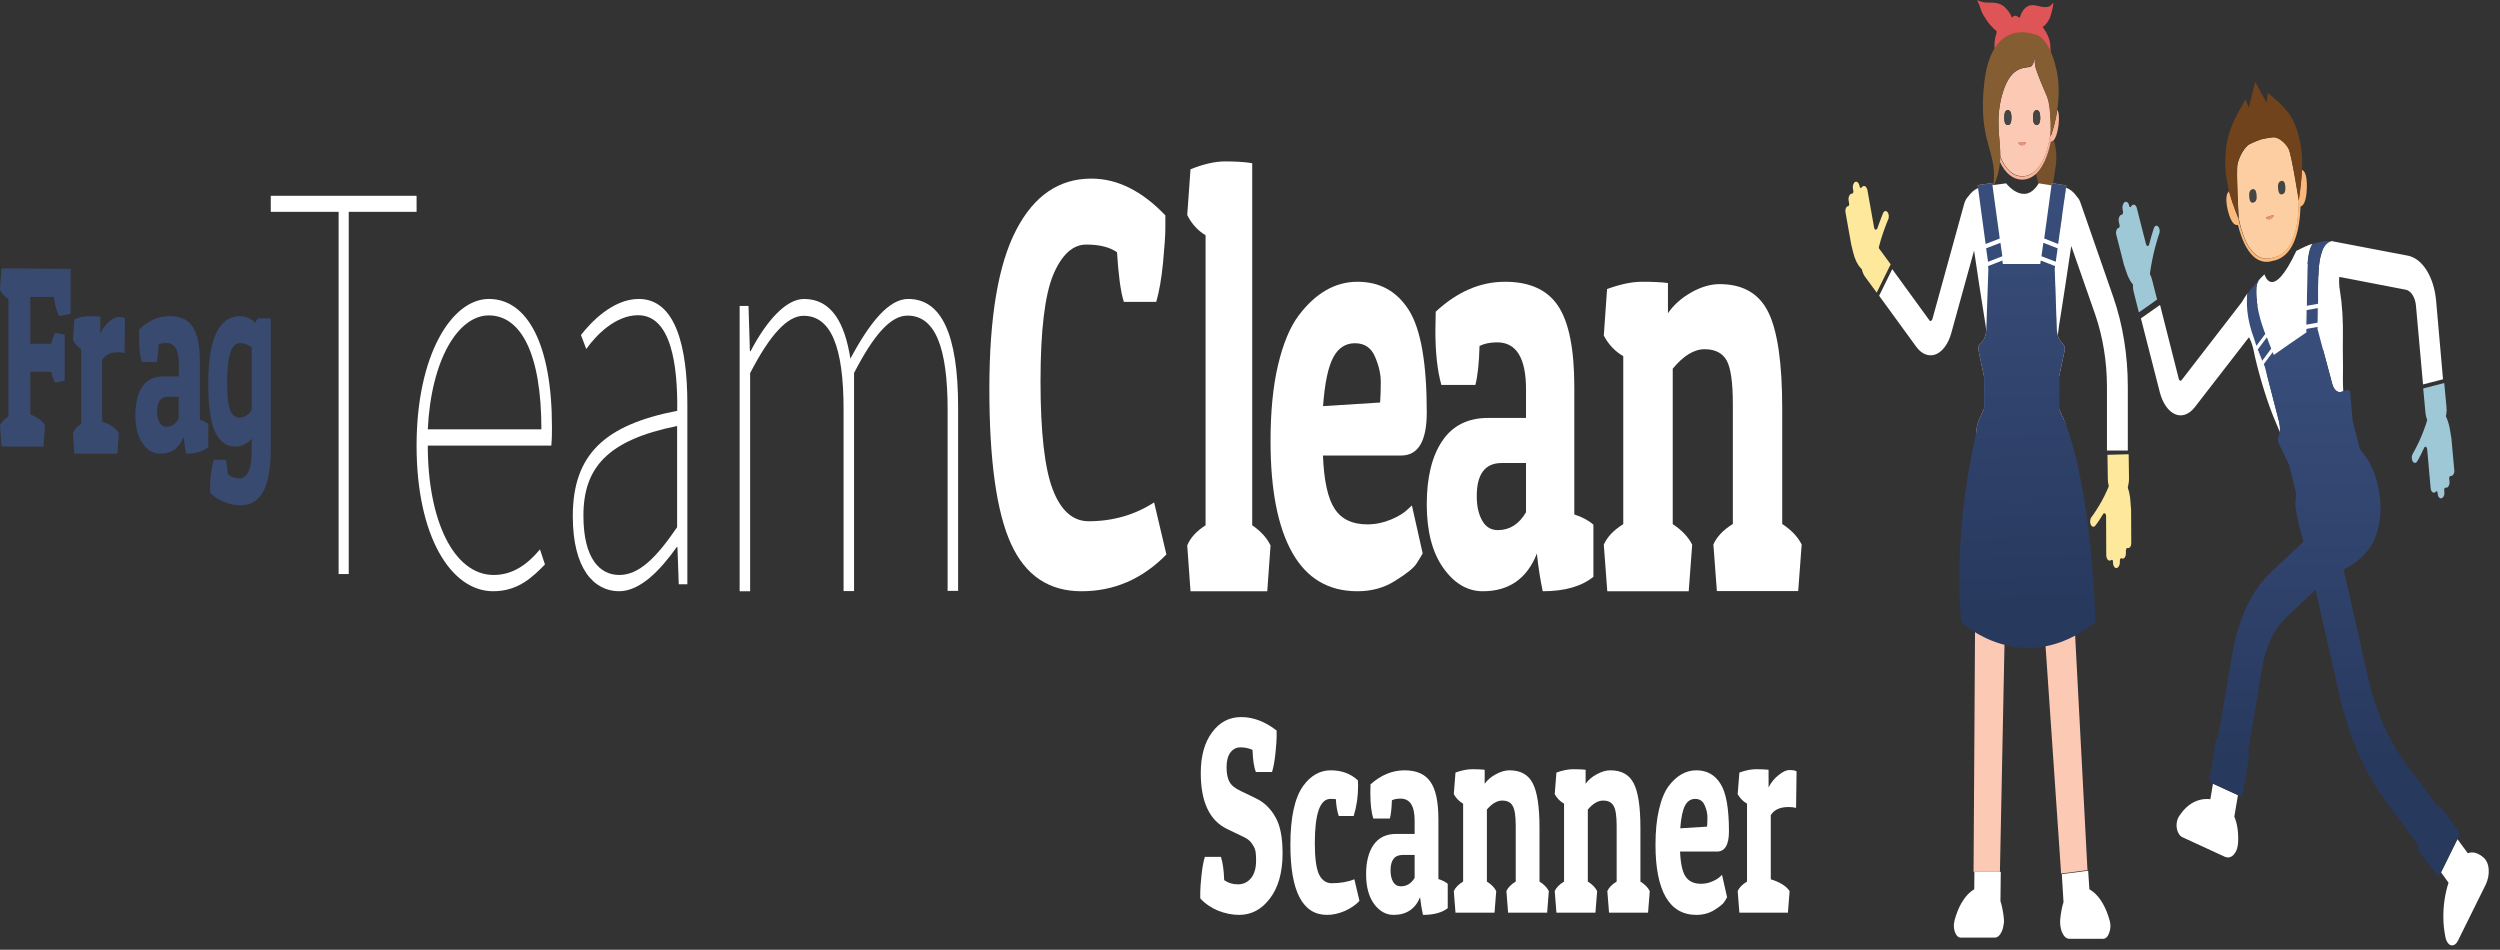 <svg width="179" height="68" viewBox="0 0 179 68" fill="none" xmlns="http://www.w3.org/2000/svg">
<rect x="0" y="0" width="179" height="68" fill="#333333" stroke="none"/>
<path d="M174.92 27.157L174.427 21.545C174.279 19.845 173.452 18.514 172.415 18.309L167.06 17.285C167.035 17.285 167.023 17.265 166.998 17.265C166.973 17.265 166.949 17.265 166.924 17.265C166.912 17.265 166.912 17.265 166.899 17.265C166.875 17.265 166.85 17.265 166.825 17.285C166.566 17.347 166.357 17.633 166.258 18.002C166.11 18.412 166.036 18.903 166.011 19.436C166.011 19.538 165.999 19.661 165.999 19.763L165.221 18.883C165.246 18.514 165.295 18.166 165.394 17.838C165.394 17.818 165.406 17.818 165.406 17.797C165.456 17.674 165.517 17.551 165.579 17.449C165.209 17.572 164.814 17.756 164.419 17.961C162.679 21.668 162.136 19.64 162.136 19.64C162.025 19.743 161.927 19.845 161.828 19.948C161.655 20.132 161.606 20.275 161.569 20.5C161.556 20.541 161.556 20.562 161.556 20.603C161.556 20.623 161.556 20.623 161.556 20.644C161.532 21.053 161.569 21.463 161.63 21.852L161.606 21.955C161.593 21.914 161.581 21.893 161.556 21.852C161.396 21.504 161.137 21.34 160.89 21.381C160.89 21.299 160.902 21.238 160.902 21.156C160.902 21.115 160.915 21.053 160.927 20.992C160.779 21.197 160.643 21.402 160.532 21.607L160.52 21.627L156.201 27.218C156.189 27.238 156.176 27.238 156.176 27.238C156.152 27.259 156.115 27.259 156.09 27.259C156.053 27.238 156.016 27.198 156.004 27.136L154.659 21.832L153.289 22.794L154.646 28.099C154.844 28.857 155.251 29.45 155.732 29.655C156.201 29.86 156.719 29.696 157.139 29.164L161.026 24.146C161.162 24.392 161.273 24.699 161.347 25.027C161.384 25.191 161.421 25.375 161.458 25.559C161.816 27.095 162.383 28.959 162.975 30.311C163.062 30.515 163.161 30.741 163.235 30.945C163.284 30.7 163.235 30.433 163.173 30.147L162.297 26.747L166.344 25.068L166.998 27.505C167.109 27.914 167.381 28.14 167.64 28.058L167.776 28.017C167.763 27.71 167.751 27.402 167.751 27.095C167.763 26.522 167.763 25.989 167.751 25.477C167.751 25.047 167.739 24.658 167.751 24.289C167.776 22.938 167.702 21.791 167.541 20.828C167.479 20.5 167.467 20.152 167.492 19.825L172.267 20.746C172.637 20.828 172.933 21.299 172.983 21.893L173.489 27.525L174.92 27.157Z" fill="white"/>
<path d="M151.635 16.343C151.648 16.323 151.672 16.323 151.685 16.323C151.722 16.323 151.746 16.282 151.759 16.241C151.771 16.2 151.771 16.139 151.759 16.098L151.709 15.893C151.66 15.709 151.722 15.483 151.833 15.401C151.857 15.381 151.882 15.381 151.907 15.381C151.944 15.381 151.968 15.34 151.993 15.299C152.005 15.258 152.018 15.196 152.005 15.135L151.981 15.012C151.931 14.807 151.993 14.582 152.117 14.48C152.24 14.398 152.388 14.48 152.437 14.684L152.45 14.746C152.462 14.787 152.487 14.828 152.511 14.828C152.536 14.828 152.573 14.828 152.585 14.787C152.61 14.746 152.635 14.705 152.672 14.684C152.795 14.602 152.943 14.684 152.993 14.889C153.474 16.753 153.548 17.101 153.659 17.49C153.684 17.572 153.721 17.613 153.77 17.613C153.819 17.613 153.869 17.572 153.881 17.49C154.079 16.733 154.214 16.364 154.214 16.343C154.276 16.159 154.424 16.098 154.523 16.221C154.634 16.323 154.671 16.569 154.597 16.733C154.597 16.733 154.473 17.081 154.288 17.777C154.14 18.371 154.017 18.985 153.93 19.62C153.881 20.03 153.758 20.358 153.56 20.521C153.128 20.91 152.536 20.419 152.228 19.415C151.956 18.514 152.351 20.071 151.512 16.753C151.487 16.61 151.537 16.405 151.635 16.343Z" fill="#9FC8D6"/>
<path d="M154.078 19.989C153.93 19.395 153.511 19.108 153.153 19.354C152.795 19.599 152.622 20.296 152.77 20.89L153.141 22.364C153.684 21.996 153.906 21.832 154.449 21.443L154.078 19.989Z" fill="#9FC8D6"/>
<path d="M173.661 29.533C173.723 30.229 174.118 30.7 174.538 30.577C174.957 30.475 175.241 29.819 175.167 29.123L175.007 27.423C174.39 27.587 174.118 27.648 173.501 27.812L173.661 29.533Z" fill="#9FC8D6"/>
<path d="M178.19 62.26C178.178 62.035 178.129 61.85 178.042 61.687C177.993 61.584 177.919 61.482 177.845 61.42C177.45 61.072 177.055 60.949 176.697 61.093L175.957 60.089L174.785 62.465L175.315 63.202C175.056 64.001 174.933 64.861 174.945 65.701C174.945 66.192 175.007 66.684 175.105 67.155C175.13 67.257 175.167 67.36 175.217 67.442C175.303 67.585 175.402 67.667 175.525 67.687C175.71 67.708 175.883 67.585 176.006 67.319L177.993 63.304C178.141 62.977 178.215 62.608 178.19 62.26Z" fill="white"/>
<path d="M159.977 58.471L160.236 56.935L158.447 56.116L158.262 57.222C157.719 57.16 157.188 57.304 156.732 57.652C156.46 57.856 156.213 58.143 155.991 58.491C155.942 58.573 155.905 58.676 155.88 58.778C155.831 58.962 155.831 59.167 155.868 59.352C155.93 59.638 156.078 59.864 156.263 59.946L159.286 61.338C159.508 61.441 159.73 61.4 159.915 61.215C160.026 61.092 160.113 60.949 160.174 60.765C160.211 60.642 160.236 60.498 160.248 60.355C160.286 59.597 160.187 58.962 159.977 58.471Z" fill="white"/>
<path d="M165.974 23L165.999 22.16C165.999 22.139 165.999 22.098 165.986 22.098C165.974 22.078 165.974 22.078 165.962 22.078C165.962 22.426 165.949 22.774 165.949 23.123C165.949 23.082 165.962 23.041 165.974 23Z" fill="#E7DEE4"/>
<path d="M165.147 22.2C165.147 22.2 165.135 22.2 165.147 22.2C165.11 22.221 165.098 22.262 165.098 22.303L165.086 23.143C165.086 23.164 165.086 23.184 165.098 23.205C165.11 23.225 165.123 23.225 165.135 23.225C165.135 22.897 165.147 22.549 165.147 22.2Z" fill="#E7DEE4"/>
<path d="M162.618 24.862L162.358 24.207C162.346 24.166 162.321 24.146 162.297 24.166C162.321 24.248 162.358 24.33 162.383 24.392C162.395 24.433 162.507 24.678 162.605 24.965C162.605 24.944 162.618 24.944 162.618 24.924C162.63 24.903 162.618 24.883 162.618 24.862Z" fill="#E7DEE4"/>
<path d="M174.562 57.775L172.119 54.457C170.959 52.88 170.071 50.832 169.552 48.497L167.8 40.776C168.047 40.654 168.294 40.51 168.565 40.326C169.577 39.63 170.182 38.626 170.379 37.315C170.502 36.496 170.441 35.677 170.305 34.98C170.108 33.956 169.713 33.076 169.194 32.441L168.96 32.154L168.787 31.458L168.442 30.086L168.281 28.181C168.281 28.161 168.281 28.14 168.281 28.12C168.257 27.976 168.17 27.874 168.084 27.915L167.948 27.956L167.763 28.017L167.627 28.058C167.368 28.14 167.097 27.915 166.986 27.505L165.949 23.614H165.937C165.937 23.552 165.937 23.471 165.937 23.409C165.937 23.409 165.937 23.409 165.924 23.409L165.135 23.552C165.135 23.634 165.135 23.716 165.135 23.819H165.11C163.531 24.904 164.382 24.31 162.803 25.416C162.778 25.355 162.753 25.293 162.729 25.211L162.716 25.232L162.087 26.072C162.112 26.133 162.136 26.215 162.161 26.256L163.16 30.127C163.222 30.413 163.271 30.68 163.222 30.925C163.222 30.946 163.21 30.987 163.21 31.007L163.136 31.274L163.111 31.376C163.074 31.478 163.099 31.622 163.148 31.724L163.642 32.748L163.888 33.26L164.407 35.329L164.357 35.923C164.345 36.025 164.345 36.148 164.357 36.25C164.357 36.271 164.37 36.312 164.37 36.332C164.419 36.701 164.481 37.069 164.567 37.418L164.579 37.479C164.691 37.93 164.802 38.38 164.925 38.79L162.605 40.961C161.235 42.251 160.248 44.34 159.816 46.859L158.805 52.88H158.792C158.73 52.86 158.681 52.901 158.656 53.003L158.545 53.679L158.299 55.112L158.188 55.788C158.175 55.891 158.2 55.973 158.262 56.014C158.99 56.341 159.705 56.69 160.433 57.017C160.495 57.038 160.544 56.997 160.569 56.894L160.68 56.218C160.396 56.075 160.1 55.952 159.816 55.809C160.162 55.973 160.433 56.096 160.68 56.218L160.927 54.785L161.038 54.109C161.05 54.007 161.026 53.925 160.964 53.884C160.458 53.658 159.952 53.413 159.434 53.187C159.927 53.413 160.384 53.638 160.952 53.884L161.963 47.863C162.223 46.286 162.84 44.995 163.703 44.197L165.789 42.23L167.504 49.767C168.17 52.696 169.293 55.297 170.749 57.263L173.192 60.581C173.674 59.577 174.056 58.819 174.562 57.775ZM163.469 28.058C163.95 27.73 164.197 27.546 164.444 27.382C164.197 27.546 163.95 27.73 163.469 28.058ZM165.221 32.318L165.986 31.786V31.806L165.221 32.318Z" fill="url(#paint0_linear)"/>
<path d="M176.068 59.536L175.747 59.106L175.056 58.164L174.735 57.734C174.686 57.672 174.624 57.672 174.587 57.755C174.106 58.717 173.637 59.68 173.155 60.642C173.118 60.724 173.118 60.827 173.168 60.888L173.489 61.318L174.18 62.26L174.501 62.69C174.55 62.752 174.612 62.752 174.649 62.67C175.327 61.297 175.747 60.437 176.08 59.782C176.117 59.721 176.117 59.618 176.068 59.536Z" fill="url(#paint1_linear)"/>
<path d="M166.011 19.436C166.06 18.433 166.258 17.49 166.924 17.265C166.529 17.224 166.072 17.306 165.591 17.47C165.517 17.572 165.455 17.695 165.418 17.818C165.283 18.228 165.233 18.74 165.221 19.211C165.209 19.641 165.209 20.05 165.196 20.48C165.184 20.951 165.172 21.423 165.172 21.894L165.974 21.75C165.961 20.951 165.974 20.194 166.011 19.436Z" fill="url(#paint2_linear)"/>
<path d="M165.937 23.103C165.949 22.754 165.949 22.406 165.949 22.057L165.159 22.201C165.159 22.549 165.147 22.898 165.135 23.246L165.937 23.103C165.924 23.103 165.924 23.103 165.937 23.103Z" fill="url(#paint3_linear)"/>
<path d="M161.556 24.76L162.186 23.921C162.186 23.921 162.186 23.921 162.198 23.921C162.161 23.839 162.136 23.736 162.099 23.654C161.902 23.102 161.729 22.528 161.63 21.893C161.569 21.484 161.532 21.074 161.556 20.664C161.556 20.623 161.556 20.562 161.569 20.521C161.606 20.296 161.655 20.152 161.828 19.968C161.495 20.316 161.186 20.664 160.927 21.033C160.915 21.094 160.915 21.135 160.902 21.197C160.816 22.037 160.976 22.938 161.211 23.716C161.322 24.044 161.445 24.392 161.556 24.76Z" fill="url(#paint4_linear)"/>
<path d="M161.655 25.027C161.741 25.232 161.865 25.539 161.976 25.826L162.605 24.986C162.605 24.986 162.605 24.986 162.618 24.966C162.507 24.7 162.408 24.433 162.396 24.392C162.371 24.31 162.334 24.228 162.309 24.167C162.309 24.167 162.309 24.167 162.297 24.167L161.655 25.027Z" fill="url(#paint5_linear)"/>
<path d="M161.655 25.149L161.914 25.804C161.926 25.845 161.963 25.866 161.976 25.845C161.865 25.558 161.741 25.252 161.655 25.047C161.643 25.047 161.643 25.108 161.655 25.149Z" fill="#E7DEE4"/>
<path d="M175.525 34.079C175.512 34.079 175.488 34.079 175.475 34.079C175.438 34.079 175.414 34.099 175.389 34.14C175.364 34.181 175.352 34.222 175.364 34.284L175.389 34.489C175.401 34.693 175.315 34.878 175.192 34.919C175.167 34.919 175.142 34.919 175.117 34.919C175.08 34.898 175.056 34.919 175.031 34.96C175.006 35.001 174.994 35.062 175.006 35.103L175.019 35.226C175.043 35.451 174.945 35.636 174.809 35.676C174.673 35.717 174.55 35.554 174.537 35.349V35.287C174.537 35.246 174.513 35.205 174.488 35.185C174.463 35.164 174.426 35.164 174.402 35.205C174.377 35.246 174.34 35.267 174.303 35.267C174.167 35.308 174.044 35.144 174.032 34.939C173.859 32.932 173.822 32.563 173.785 32.154C173.772 32.072 173.735 32.011 173.698 31.99C173.649 31.97 173.6 31.99 173.563 32.072C173.266 32.727 173.069 33.035 173.069 33.035C172.983 33.178 172.835 33.178 172.748 33.035C172.662 32.891 172.662 32.645 172.748 32.502C172.748 32.502 172.921 32.215 173.205 31.621C173.439 31.109 173.649 30.556 173.822 29.983C173.933 29.614 174.106 29.348 174.315 29.266C174.784 29.061 175.29 29.799 175.438 30.884C175.574 31.867 175.414 30.208 175.734 33.751C175.722 33.895 175.636 34.059 175.525 34.079Z" fill="#9FC8D6"/>
<path d="M162.334 15.666L162.371 15.687C162.469 15.728 162.63 15.687 162.716 15.585L162.753 15.544C162.839 15.441 162.815 15.38 162.704 15.421L162.371 15.523C162.235 15.544 162.235 15.626 162.334 15.666Z" fill="#F6916F"/>
<path d="M161.26 13.578C161.087 13.619 161.013 13.803 161.05 14.131C161.075 14.439 161.186 14.582 161.359 14.521C161.531 14.48 161.605 14.295 161.568 13.967C161.531 13.66 161.433 13.517 161.26 13.578Z" fill="#454545"/>
<path d="M163.321 12.964C163.148 13.005 163.074 13.189 163.111 13.517C163.136 13.825 163.247 13.968 163.419 13.907C163.592 13.866 163.666 13.681 163.629 13.353C163.592 13.046 163.481 12.902 163.321 12.964Z" fill="#454545"/>
<path d="M161.544 12.473L160.841 12.678C160.791 12.698 160.767 12.76 160.767 12.842C160.779 12.924 160.816 12.965 160.865 12.965L161.569 12.76C161.618 12.739 161.643 12.678 161.643 12.596C161.643 12.493 161.593 12.452 161.544 12.473Z" fill="#4C3513"/>
<path d="M163.518 11.878L162.815 12.083C162.765 12.104 162.741 12.165 162.741 12.247C162.753 12.329 162.79 12.37 162.839 12.37L163.543 12.165C163.592 12.145 163.617 12.083 163.617 12.001C163.604 11.919 163.567 11.878 163.518 11.878Z" fill="#4C3513"/>
<path d="M161.408 18.145C161.803 18.514 162.272 18.616 162.803 18.432C162.84 18.432 162.864 18.411 162.901 18.411C163.42 18.268 163.827 17.879 164.111 17.264C164.394 16.65 164.555 15.831 164.592 14.786C164.592 14.643 164.592 14.52 164.604 14.377C164.58 14.233 164.086 11.1 163.876 10.67C163.666 10.24 163.136 9.789 162.766 9.83C162.395 9.85 161.914 9.973 161.914 9.973C161.914 9.973 161.433 10.137 161.075 10.322C160.717 10.506 160.322 11.223 160.211 11.755C160.1 12.267 160.285 15.503 160.298 15.646C160.322 15.769 160.359 15.913 160.384 16.035C160.631 17.039 160.976 17.756 161.408 18.145ZM161.05 14.11C161.013 13.803 161.087 13.598 161.26 13.557C161.433 13.496 161.544 13.639 161.569 13.947C161.606 14.254 161.532 14.459 161.359 14.499C161.186 14.561 161.075 14.438 161.05 14.11ZM163.42 13.906C163.247 13.967 163.136 13.824 163.111 13.516C163.074 13.209 163.148 13.004 163.321 12.963C163.494 12.902 163.605 13.045 163.629 13.353C163.654 13.68 163.592 13.865 163.42 13.906ZM162.358 15.524L162.692 15.421C162.803 15.38 162.827 15.442 162.741 15.544L162.704 15.585C162.618 15.687 162.469 15.728 162.358 15.687L162.321 15.667C162.235 15.626 162.235 15.544 162.358 15.524Z" fill="#FDCEA2"/>
<path d="M160.236 16.097C160.236 16.097 160.236 16.118 160.236 16.097C160.507 17.183 160.878 17.92 161.334 18.35C161.741 18.719 162.21 18.842 162.729 18.678C162.753 18.678 162.79 18.657 162.815 18.657C162.852 18.657 162.877 18.637 162.914 18.637C163.469 18.473 163.913 18.063 164.209 17.408C164.505 16.773 164.678 15.892 164.715 14.807V14.787C164.826 14.766 165.147 14.602 165.172 13.394C165.184 12.411 164.962 12.206 164.814 12.165C164.765 13.291 164.579 14.377 164.579 14.377C164.579 14.52 164.579 14.664 164.567 14.787C164.53 15.81 164.37 16.65 164.086 17.265C163.802 17.858 163.395 18.248 162.877 18.412C162.852 18.412 162.815 18.432 162.778 18.432C162.247 18.616 161.778 18.514 161.384 18.145C160.964 17.756 160.619 17.039 160.359 16.036C160.322 15.913 160.298 15.79 160.273 15.647C160.273 15.647 159.878 14.725 159.594 13.701C159.459 13.803 159.298 14.131 159.508 15.053C159.792 16.179 160.125 16.138 160.236 16.097Z" fill="#FCB97C"/>
<path d="M159.606 13.701C159.89 14.725 160.285 15.647 160.285 15.647C160.273 15.504 160.1 12.268 160.199 11.756C160.31 11.223 160.705 10.506 161.063 10.322C161.42 10.138 161.902 9.974 161.902 9.974C161.902 9.974 162.383 9.872 162.753 9.831C163.123 9.81 163.654 10.24 163.864 10.67C164.073 11.1 164.567 14.213 164.592 14.377C164.592 14.377 164.764 13.292 164.826 12.165C164.838 11.981 164.838 11.797 164.838 11.633C164.838 10.404 164.505 9.093 163.999 8.295C163.493 7.496 162.37 6.656 162.37 6.656L162.284 7.352L161.47 5.857L161.013 7.721L160.791 7.107C160.791 7.107 159.903 8.54 159.594 9.585C159.286 10.629 159.236 12.043 159.495 13.189C159.52 13.374 159.569 13.537 159.606 13.701Z" fill="#71431C"/>
<path d="M150.92 34.304C150.932 35.001 151.277 35.554 151.697 35.533C152.117 35.513 152.45 34.939 152.437 34.243L152.413 32.523C151.783 32.543 151.512 32.543 150.895 32.564L150.92 34.304Z" fill="#FEE89B"/>
<path d="M146.23 1.946C146.304 1.905 146.366 1.843 146.44 1.782C146.576 1.638 146.699 1.454 146.786 1.249C146.798 1.208 146.823 1.126 146.86 1.004C146.934 0.758 147.02 0.389 147.02 0.225C147.02 0.184 146.971 0.246 146.909 0.307C146.872 0.348 146.823 0.41 146.81 0.41C146.391 0.676 145.934 0.348 145.49 0.369C145.354 0.369 145.206 0.43 145.083 0.512C145.07 0.532 145.046 0.532 145.033 0.553C145.009 0.573 144.972 0.614 144.947 0.635C144.922 0.676 144.885 0.696 144.861 0.737C144.824 0.799 144.787 0.84 144.75 0.922L144.737 0.942C144.713 1.004 144.626 1.249 144.589 1.27H144.577C144.565 1.27 144.552 1.249 144.54 1.249C144.515 1.229 144.491 1.208 144.466 1.188C144.379 1.126 144.268 1.106 144.182 1.147C144.157 1.167 144.12 1.208 144.096 1.229C144.083 1.249 144.059 1.249 144.046 1.249C144.034 1.249 144.022 1.229 144.022 1.208C143.997 1.147 143.96 1.044 143.948 1.024C143.849 0.86 143.738 0.717 143.627 0.594C143.491 0.451 143.343 0.348 143.183 0.287C143.084 0.246 142.973 0.225 142.862 0.205C142.677 0.184 142.492 0.184 142.306 0.184C142.22 0.184 142.146 0.184 142.06 0.164C141.998 0.164 141.924 0.143 141.862 0.123C141.801 0.102 141.739 0.082 141.677 0.061C141.64 0.041 141.591 0 141.554 0C141.554 0.02 141.554 0.02 141.566 0.02C141.566 0.02 141.566 0.02 141.578 0.041C141.603 0.082 141.628 0.143 141.652 0.205C141.677 0.266 141.689 0.307 141.702 0.328C141.813 0.635 141.912 0.942 142.072 1.188C142.084 1.208 142.097 1.229 142.121 1.249C142.158 1.311 142.195 1.372 142.232 1.434C142.38 1.659 142.541 1.843 142.714 2.007C142.714 2.007 142.726 2.007 142.726 2.028C142.726 2.028 142.738 2.028 142.738 2.048C142.837 2.13 143.01 2.191 142.948 2.376C142.886 2.58 142.837 2.765 142.812 2.99C142.812 3.011 142.812 3.011 142.812 3.031V3.052C142.812 3.072 142.812 3.092 142.812 3.113C142.8 3.236 142.8 3.359 142.812 3.502C142.825 3.768 142.886 4.035 142.973 4.28C142.997 4.342 143.059 4.465 143.109 4.567C143.146 4.649 143.183 4.69 143.207 4.71C143.232 4.69 143.269 4.547 143.306 4.424C143.318 4.362 143.331 4.301 143.343 4.26C143.368 4.178 143.392 4.076 143.417 3.994C143.442 3.891 143.466 3.809 143.503 3.707C143.54 3.584 143.59 3.441 143.639 3.318C143.725 3.113 143.812 2.929 143.911 2.744C143.96 2.662 144.009 2.56 144.083 2.519C144.17 2.478 144.281 2.56 144.379 2.58C144.392 2.58 144.416 2.58 144.429 2.58C144.491 2.58 144.552 2.56 144.614 2.519C144.614 2.519 144.614 2.519 144.626 2.519H144.639C144.676 2.478 144.725 2.437 144.762 2.417C144.873 2.376 145.033 2.56 145.12 2.642C145.391 2.908 145.638 3.236 145.873 3.584C145.91 3.625 145.934 3.686 145.971 3.727C146.095 3.932 146.218 4.137 146.341 4.362C146.403 4.485 146.527 4.915 146.601 4.956C146.601 4.956 146.601 4.956 146.613 4.956C146.675 4.977 146.761 4.608 146.81 4.342C146.823 4.239 146.835 4.157 146.835 4.117C146.847 3.891 146.81 3.625 146.81 3.379C146.81 3.379 146.81 3.379 146.81 3.359C146.81 3.195 146.786 3.052 146.749 2.908C146.736 2.847 146.712 2.765 146.687 2.703C146.687 2.683 146.675 2.683 146.675 2.683C146.625 2.54 146.551 2.396 146.477 2.273C146.477 2.273 146.477 2.273 146.465 2.253C146.44 2.212 146.354 2.068 146.292 1.987C146.267 1.946 146.243 1.925 146.23 1.925C146.23 1.925 146.23 1.925 146.218 1.925H146.23C146.206 1.987 146.218 1.987 146.23 1.946Z" fill="#DF5457"/>
<path d="M146.367 0.492C146.342 0.492 146.317 0.492 146.28 0.492C146.305 0.511 146.342 0.511 146.367 0.492C146.367 0.511 146.367 0.492 146.367 0.492Z" fill="#DF5457"/>
<path d="M146.835 10.138C146.625 11.203 146.255 11.981 145.774 12.431C146.119 14.152 147.02 14.807 147.02 14.807C146.699 12.718 147.613 11.919 147.045 9.994C146.959 10.097 146.872 10.097 146.835 10.097C146.835 10.117 146.835 10.138 146.835 10.138Z" fill="#78512D"/>
<path d="M144.96 10.178H144.626C144.515 10.178 144.491 10.24 144.589 10.322L144.626 10.342C144.725 10.424 144.873 10.424 144.972 10.342L145.009 10.322C145.095 10.24 145.071 10.178 144.96 10.178Z" fill="#F6916F"/>
<path d="M145.761 4.895C145.687 4.649 145.675 4.28 145.675 4.055C145.663 4.26 145.613 4.608 145.44 4.752C145.181 4.956 144.034 4.506 143.392 6.656C142.825 8.561 143.232 9.851 143.219 11.203C143.59 12.124 144.145 12.616 144.811 12.616C145.157 12.616 145.478 12.473 145.761 12.206C146.206 11.776 146.539 11.059 146.736 10.056C146.785 9.831 146.81 9.585 146.847 9.319C146.847 9.298 146.847 9.298 146.847 9.278C146.847 8.602 146.81 7.455 146.576 6.902C146.23 6.165 145.872 5.264 145.761 4.895ZM144.626 10.179H144.959C145.07 10.179 145.095 10.24 144.996 10.322L144.959 10.343C144.861 10.425 144.712 10.425 144.614 10.343L144.577 10.322C144.49 10.24 144.515 10.179 144.626 10.179ZM143.503 8.417C143.503 8.069 143.59 7.885 143.762 7.885C143.935 7.885 144.021 8.069 144.021 8.417C144.021 8.766 143.935 8.95 143.762 8.95C143.59 8.97 143.503 8.786 143.503 8.417ZM145.86 8.95C145.848 8.95 145.835 8.95 145.823 8.95C145.65 8.95 145.564 8.766 145.564 8.417C145.564 8.069 145.65 7.885 145.823 7.885C145.996 7.885 146.082 8.069 146.082 8.417C146.082 8.499 146.082 8.561 146.07 8.622C146.045 8.827 145.971 8.929 145.86 8.95Z" fill="#FCCAB4"/>
<path d="M146.811 9.81C146.811 9.81 146.823 9.625 146.823 9.359C146.823 9.339 146.823 9.318 146.823 9.298C146.823 9.318 146.823 9.318 146.823 9.339C146.798 9.584 146.761 9.83 146.712 10.076C146.514 11.079 146.181 11.817 145.737 12.226C145.453 12.492 145.145 12.636 144.787 12.636C144.12 12.636 143.578 12.124 143.195 11.223C143.195 11.346 143.195 11.448 143.183 11.571C143.578 12.411 144.133 12.861 144.787 12.861C145.145 12.861 145.478 12.718 145.774 12.452C146.255 12.001 146.625 11.202 146.835 10.158V10.137C146.885 10.137 146.959 10.117 147.045 10.035C147.168 9.912 147.304 9.605 147.39 8.97C147.464 8.335 147.403 8.028 147.304 7.864C147.193 8.642 147.008 9.257 146.897 9.584C146.848 9.707 146.811 9.81 146.811 9.81Z" fill="#FAB599"/>
<path d="M145.737 2.478C145.737 2.478 142.639 1.167 142.084 5.837C141.554 10.281 143.121 10.834 142.701 13.394C143.034 12.718 143.158 12.124 143.207 11.53C143.219 11.407 143.219 11.305 143.219 11.182C143.232 9.83 142.825 8.54 143.392 6.636C144.034 4.485 145.181 4.936 145.441 4.731C145.613 4.588 145.663 4.239 145.675 4.035C145.675 4.239 145.687 4.608 145.761 4.874C145.872 5.243 146.243 6.144 146.551 6.902C146.786 7.455 146.823 8.622 146.823 9.277C146.823 9.298 146.823 9.318 146.823 9.339C146.823 9.605 146.81 9.789 146.81 9.789C146.81 9.789 146.847 9.708 146.897 9.544C147.008 9.216 147.193 8.602 147.304 7.823C147.427 6.984 147.464 5.96 147.23 4.936C146.674 2.539 145.737 2.478 145.737 2.478Z" fill="#855D33"/>
<path d="M144.021 8.418C144.021 8.069 143.935 7.885 143.762 7.885C143.59 7.885 143.503 8.069 143.503 8.418C143.503 8.766 143.59 8.95 143.762 8.95C143.935 8.971 144.021 8.787 144.021 8.418Z" fill="#454545"/>
<path d="M145.86 8.95C145.971 8.93 146.045 8.828 146.07 8.623C146.082 8.561 146.082 8.5 146.082 8.418C146.082 8.069 145.996 7.885 145.823 7.885C145.65 7.885 145.564 8.069 145.564 8.418C145.564 8.766 145.65 8.95 145.823 8.95C145.836 8.95 145.848 8.95 145.86 8.95Z" fill="#454545"/>
<path d="M151.104 66.213C151.092 66.11 151.08 66.008 151.055 65.926C150.932 65.475 150.771 65.066 150.586 64.738C150.315 64.246 149.969 63.878 149.599 63.673L149.513 62.342C148.254 62.506 148.883 62.424 147.625 62.588L147.748 64.595C147.637 64.922 147.563 65.332 147.514 65.803C147.501 65.946 147.501 66.09 147.514 66.233C147.538 66.417 147.575 66.602 147.649 66.766C147.773 67.052 147.958 67.216 148.155 67.216H150.598C150.771 67.216 150.932 67.052 151.018 66.786C151.092 66.581 151.117 66.397 151.104 66.213Z" fill="white"/>
<path d="M143.478 65.782C143.429 65.291 143.343 64.861 143.232 64.513L143.256 62.424C141.985 62.424 142.639 62.424 141.368 62.424L141.356 63.673C140.998 63.878 140.69 64.226 140.418 64.697C140.233 65.025 140.073 65.434 139.949 65.885C139.925 65.987 139.912 66.069 139.9 66.171C139.888 66.356 139.912 66.54 139.962 66.704C140.048 66.97 140.209 67.134 140.381 67.134H142.824C143.022 67.134 143.207 66.97 143.33 66.683C143.404 66.52 143.441 66.356 143.466 66.151C143.491 66.069 143.491 65.926 143.478 65.782Z" fill="white"/>
<path d="M147.97 33.916C147.97 33.855 147.958 33.814 147.958 33.752C148.057 32.81 148.02 31.745 147.97 30.864C147.958 30.598 147.896 30.332 147.798 30.107L147.625 29.718L147.427 29.287V28.53V26.973L147.477 26.768L147.835 25.069C147.859 24.946 147.835 24.802 147.773 24.72L147.551 24.434C147.551 24.434 147.551 24.434 147.538 24.434C147.477 24.352 147.415 24.249 147.378 24.147C147.316 23.983 147.279 23.799 147.267 23.594L147.119 19.252L147.144 19.047C147.144 19.047 147.144 19.047 147.131 19.047L146.132 18.658C146.132 18.658 146.132 18.658 146.119 18.658L146.082 18.904C145.453 18.904 145.379 18.904 144.762 18.904C144.75 18.904 144.737 18.904 144.725 18.904C144.429 18.904 144.022 18.904 143.405 18.904L143.368 18.658C143.368 18.658 143.368 18.658 143.355 18.658L142.356 19.047C142.356 19.047 142.356 19.047 142.344 19.047L142.368 19.252L142.22 23.594C142.208 23.799 142.171 23.983 142.109 24.147C142.072 24.249 142.01 24.352 141.949 24.434C141.949 24.434 141.949 24.434 141.936 24.434L141.714 24.7C141.653 24.782 141.628 24.925 141.653 25.048L142.01 26.748L142.06 26.953V28.509V29.247L141.862 29.697L141.69 30.086C141.591 30.311 141.529 30.557 141.517 30.844C141.467 31.765 141.443 32.708 141.504 33.547C141.492 33.67 141.48 33.773 141.48 33.895L141.307 62.424C141.998 62.424 140.702 62.424 143.195 62.424L143.713 36.599C144.009 36.66 144.343 36.681 144.713 36.681C145.12 36.681 145.478 36.64 145.799 36.578L147.576 62.547C148.353 62.445 148.698 62.404 149.463 62.301L147.97 33.916Z" fill="#FCCAB4"/>
<path d="M147.366 17.47C147.378 17.47 147.378 17.47 147.366 17.47L147.945 13.291C147.834 13.251 147.736 13.23 147.625 13.23C147.366 13.189 147.131 13.148 146.909 13.107L146.366 17.08C146.366 17.08 146.366 17.08 146.378 17.08L147.366 17.47Z" fill="#FCCAB4"/>
<path d="M147.193 18.74L147.329 17.777C147.329 17.777 147.329 17.777 147.317 17.777L146.317 17.388C146.317 17.388 146.317 17.388 146.305 17.388L146.169 18.351C146.169 18.351 146.169 18.351 146.181 18.351L147.193 18.74Z" fill="#FCCAB4"/>
<path d="M142.208 17.777L142.344 18.74C142.344 18.74 142.344 18.74 142.356 18.74L143.356 18.351C143.356 18.351 143.356 18.351 143.368 18.351L143.232 17.388C143.232 17.388 143.232 17.388 143.22 17.388L142.208 17.777Z" fill="#FCCAB4"/>
<path d="M142.171 17.47L143.17 17.08C143.17 17.08 143.17 17.08 143.183 17.08L142.64 13.107C142.418 13.148 142.183 13.169 141.924 13.21C141.813 13.21 141.702 13.23 141.603 13.271L142.171 17.47Z" fill="#FCCAB4"/>
<path d="M150.87 32.256H152.351V27.689C152.351 25.436 151.993 23.224 151.314 21.278L148.957 14.499C148.896 14.315 148.797 14.172 148.698 14.069C148.476 13.742 148.205 13.537 147.921 13.434L147.81 14.233C147.6 14.561 147.526 15.093 147.625 15.544L147.514 16.322L147.106 13.434L146.884 13.373L146.897 13.271C146.539 13.209 146.243 13.168 145.971 13.127C144.947 14.827 143.639 13.127 143.639 13.127C143.368 13.168 143.059 13.209 142.714 13.25L141.702 13.455V13.434C141.652 13.455 141.615 13.475 141.566 13.496C141.332 13.598 141.122 13.803 140.924 14.069C140.801 14.192 140.69 14.377 140.628 14.622L138.358 22.855C138.358 22.876 138.345 22.896 138.333 22.896C138.308 22.937 138.284 22.958 138.259 22.978C138.222 22.999 138.173 22.978 138.148 22.937L135.483 19.271L134.545 21.176L137.198 24.821C137.58 25.354 138.099 25.559 138.592 25.374C139.061 25.19 139.481 24.657 139.703 23.879L141.344 17.94C141.541 19.312 141.874 21.442 141.986 22.139C142.047 22.528 142.158 23.224 142.158 23.224C142.195 23.49 142.232 23.756 142.257 24.023C142.319 23.859 142.356 23.674 142.356 23.49L142.454 20.48H147.143L147.242 23.49C147.242 23.674 147.279 23.859 147.341 24.023C147.366 23.756 147.403 23.49 147.44 23.224C147.44 23.224 147.551 22.528 147.612 22.159C147.649 21.893 148.094 19.067 148.303 17.612L150.019 22.528C150.561 24.105 150.858 25.886 150.858 27.709V32.256H150.87Z" fill="white"/>
<path d="M132.262 14.787C132.274 14.787 132.299 14.767 132.311 14.767C132.348 14.767 132.373 14.746 132.385 14.705C132.398 14.664 132.41 14.603 132.398 14.562L132.361 14.357C132.324 14.152 132.398 13.947 132.521 13.886C132.546 13.865 132.571 13.865 132.595 13.865C132.632 13.865 132.657 13.845 132.682 13.804C132.706 13.763 132.706 13.701 132.694 13.64L132.669 13.517C132.632 13.312 132.706 13.087 132.83 13.026C132.953 12.964 133.089 13.087 133.138 13.292L133.151 13.353C133.163 13.394 133.175 13.435 133.212 13.456C133.237 13.476 133.274 13.456 133.299 13.415C133.323 13.374 133.36 13.353 133.397 13.333C133.521 13.271 133.656 13.394 133.706 13.599C134.051 15.545 134.113 15.893 134.187 16.302C134.199 16.384 134.249 16.446 134.298 16.446C134.347 16.446 134.397 16.405 134.422 16.343C134.668 15.627 134.829 15.278 134.829 15.258C134.903 15.094 135.051 15.053 135.15 15.197C135.248 15.319 135.273 15.565 135.187 15.729C135.187 15.729 135.039 16.057 134.816 16.712C134.619 17.285 134.471 17.88 134.348 18.494C134.273 18.883 134.125 19.19 133.916 19.334C133.459 19.641 132.904 19.047 132.669 18.002C132.46 17.06 132.756 18.678 132.139 15.217C132.102 15.012 132.163 14.828 132.262 14.787Z" fill="#FEE89B"/>
<path d="M134.545 17.797C134.212 17.347 133.706 17.408 133.434 17.982C133.163 18.535 133.2 19.374 133.545 19.825L134.372 20.951C134.779 20.112 134.964 19.764 135.372 18.924L134.545 17.797Z" fill="#FEE89B"/>
<path d="M152.388 39.24C152.376 39.24 152.351 39.24 152.339 39.24C152.314 39.22 152.277 39.24 152.252 39.281C152.228 39.322 152.215 39.363 152.215 39.425V39.629C152.215 39.834 152.116 39.998 151.993 39.998C151.968 39.998 151.944 39.998 151.919 39.977C151.882 39.957 151.857 39.977 151.82 39.998C151.796 40.039 151.783 40.08 151.783 40.141V40.264C151.783 40.489 151.672 40.653 151.537 40.674C151.401 40.674 151.29 40.51 151.29 40.285V40.223C151.29 40.182 151.277 40.121 151.253 40.1C151.228 40.08 151.191 40.08 151.166 40.1C151.129 40.121 151.105 40.141 151.055 40.141C150.92 40.141 150.808 39.977 150.808 39.752C150.796 37.725 150.796 37.356 150.796 36.946C150.796 36.864 150.759 36.783 150.722 36.762C150.685 36.742 150.623 36.742 150.586 36.803C150.241 37.377 150.019 37.643 150.019 37.643C149.92 37.766 149.772 37.725 149.698 37.561C149.624 37.397 149.649 37.151 149.747 37.028C149.747 37.028 149.945 36.783 150.266 36.25C150.549 35.8 150.796 35.288 151.018 34.755C151.154 34.407 151.351 34.182 151.574 34.141C152.055 34.059 152.499 34.878 152.548 36.004C152.598 37.008 152.585 35.328 152.598 38.913C152.598 39.097 152.499 39.24 152.388 39.24Z" fill="#FEE89B"/>
<path d="M143.774 36.619C144.071 36.679 144.404 36.7 144.774 36.7C145.181 36.7 145.539 36.659 145.86 36.599" fill="url(#paint6_linear)"/>
<path d="M147.97 33.916C147.97 33.855 147.958 33.814 147.958 33.752C148.056 32.81 148.019 31.745 147.97 30.865C147.958 30.598 147.896 30.332 147.797 30.107L147.624 29.718L147.427 29.288V28.53V26.973L147.476 26.769L147.834 25.069C147.859 24.946 147.834 24.802 147.772 24.721L147.55 24.434C147.55 24.434 147.55 24.434 147.538 24.434C147.476 24.352 147.415 24.25 147.378 24.147C147.316 23.983 147.279 23.799 147.267 23.594L147.118 19.252L147.143 19.048C147.143 19.048 147.143 19.048 147.131 19.048L146.131 18.658C146.131 18.658 146.131 18.658 146.119 18.658L146.082 18.904C145.453 18.904 145.379 18.904 144.762 18.904C144.749 18.904 144.737 18.904 144.725 18.904C144.428 18.904 144.021 18.904 143.404 18.904L143.367 18.658C143.367 18.658 143.367 18.658 143.355 18.658L142.355 19.048C142.355 19.048 142.355 19.048 142.343 19.048L142.368 19.252L142.22 23.594C142.207 23.799 142.17 23.983 142.109 24.147C142.072 24.25 142.01 24.352 141.948 24.434C141.948 24.434 141.948 24.434 141.936 24.434L141.714 24.7C141.652 24.782 141.627 24.925 141.652 25.048L142.01 26.748L142.059 26.953V28.509V29.247L141.862 29.697L141.689 30.086C141.59 30.312 141.529 30.557 141.516 30.844C141.467 31.766 141.442 32.708 141.504 33.547C141.492 33.67 141.479 33.773 141.479 33.896L141.023 41.453H149.389L147.97 33.916Z" fill="url(#paint7_linear)"/>
<path d="M147.365 17.47C147.378 17.47 147.378 17.47 147.365 17.47L147.945 13.291C147.834 13.251 147.735 13.23 147.624 13.23C147.365 13.189 147.131 13.148 146.909 13.107L146.366 17.08C146.366 17.08 146.366 17.08 146.378 17.08L147.365 17.47Z" fill="url(#paint8_linear)"/>
<path d="M147.192 18.74L147.328 17.777C147.328 17.777 147.328 17.777 147.316 17.777L146.316 17.388C146.316 17.388 146.316 17.388 146.304 17.388L146.168 18.351C146.168 18.351 146.168 18.351 146.181 18.351L147.192 18.74Z" fill="url(#paint9_linear)"/>
<path d="M142.207 17.777L142.343 18.74C142.343 18.74 142.343 18.74 142.355 18.74L143.355 18.351C143.355 18.351 143.355 18.351 143.367 18.351L143.232 17.388C143.232 17.388 143.232 17.388 143.219 17.388L142.207 17.777Z" fill="url(#paint10_linear)"/>
<path d="M142.17 17.47L143.17 17.08C143.17 17.08 143.17 17.08 143.182 17.08L142.639 13.107C142.417 13.148 142.183 13.169 141.924 13.21C141.812 13.21 141.701 13.23 141.603 13.271L142.17 17.47Z" fill="url(#paint11_linear)"/>
<path d="M141.739 30.085C141.739 30.085 139.777 36.885 140.418 44.544C140.418 44.544 144.836 48.702 150.031 44.544C150.031 44.544 149.833 35.164 147.797 30.085H141.739Z" fill="url(#paint12_linear)"/>
<path d="M89.681 53.69C89.406 53.57 89.118 53.51 88.818 53.51C88.519 53.51 88.276 53.637 88.089 53.891C87.911 54.132 87.822 54.479 87.822 54.934C87.822 55.375 87.891 55.723 88.028 55.977C88.166 56.231 88.438 56.452 88.843 56.639L89.924 57.161C90.507 57.442 90.969 57.883 91.309 58.485C91.658 59.073 91.832 59.943 91.832 61.093C91.832 62.457 91.532 63.533 90.933 64.322C90.341 65.111 89.604 65.506 88.721 65.506C88.235 65.506 87.733 65.406 87.214 65.205C86.704 64.991 86.279 64.697 85.939 64.322C85.939 64.242 85.939 64.088 85.939 63.861C85.939 63.634 85.967 63.246 86.024 62.697C86.08 62.149 86.161 61.701 86.267 61.353H87.421C87.551 61.768 87.628 62.323 87.652 63.019C87.935 63.219 88.263 63.319 88.636 63.319C89.017 63.319 89.329 63.172 89.572 62.878C89.815 62.584 89.936 62.163 89.936 61.614C89.936 61.36 89.924 61.153 89.9 60.992C89.876 60.819 89.799 60.638 89.669 60.451C89.547 60.25 89.369 60.09 89.134 59.969L87.883 59.367C86.611 58.766 85.975 57.428 85.975 55.355C85.975 54.138 86.242 53.169 86.777 52.447C87.312 51.711 88.008 51.343 88.867 51.343C89.734 51.343 90.58 51.664 91.406 52.306C91.406 52.386 91.406 52.54 91.406 52.768C91.406 52.995 91.378 53.383 91.321 53.931C91.265 54.479 91.184 54.927 91.078 55.275H89.924C89.786 54.954 89.705 54.426 89.681 53.69Z" fill="white"/>
<path d="M95.259 57.201C94.514 57.201 94.141 58.257 94.141 60.37C94.141 61.44 94.243 62.189 94.445 62.617C94.656 63.032 94.956 63.239 95.344 63.239C95.96 63.239 96.503 63.145 96.973 62.958L97.337 64.503C97.078 64.784 96.73 65.025 96.292 65.225C95.855 65.412 95.429 65.506 95.016 65.506C93.267 65.506 92.392 63.834 92.392 60.491C92.392 58.538 92.695 57.134 93.303 56.278C93.846 55.529 94.506 55.155 95.284 55.155C96.061 55.155 96.709 55.395 97.228 55.877C97.236 56.011 97.24 56.138 97.24 56.258C97.24 57.02 97.135 57.743 96.924 58.425H95.855C95.741 58.09 95.672 57.689 95.648 57.221C95.551 57.208 95.421 57.201 95.259 57.201Z" fill="white"/>
<path d="M98.117 56.8C98.117 56.599 98.121 56.385 98.129 56.158C98.883 55.489 99.693 55.155 100.559 55.155C101.426 55.155 102.046 55.429 102.418 55.977C102.799 56.512 102.99 57.408 102.99 58.665V62.938C103.273 63.032 103.496 63.145 103.658 63.279V65.025C103.245 65.346 102.653 65.506 101.884 65.506C101.803 65.158 101.734 64.737 101.677 64.242C101.329 65.085 100.697 65.506 99.782 65.506C99.239 65.506 98.773 65.245 98.384 64.724C98.004 64.202 97.813 63.493 97.813 62.597C97.813 61.701 97.992 60.999 98.348 60.491C98.713 59.969 99.251 59.709 99.964 59.709H101.288V58.746C101.288 57.702 100.952 57.181 100.28 57.181C100.029 57.181 99.822 57.221 99.66 57.301C99.644 57.863 99.596 58.298 99.514 58.605H98.324C98.186 58.137 98.117 57.535 98.117 56.8ZM100.304 63.46C100.717 63.46 101.045 63.259 101.288 62.858V61.213H100.438C99.855 61.213 99.563 61.581 99.563 62.316C99.563 62.651 99.624 62.925 99.745 63.139C99.875 63.353 100.061 63.46 100.304 63.46Z" fill="white"/>
<path d="M104.213 55.315C104.659 55.155 105.06 55.075 105.416 55.075C105.773 55.075 106.068 55.088 106.303 55.115V56.118C106.506 55.837 106.773 55.609 107.105 55.436C107.445 55.248 107.77 55.155 108.077 55.155C108.871 55.155 109.426 55.462 109.742 56.078C110.066 56.693 110.228 57.756 110.228 59.267V63.119C110.544 63.319 110.767 63.547 110.896 63.801L110.775 65.346H107.98L107.859 63.801C107.972 63.547 108.195 63.319 108.527 63.119V59.147C108.527 58.425 108.454 57.943 108.308 57.702C108.17 57.448 107.919 57.321 107.555 57.321C107.19 57.321 106.826 57.535 106.461 57.963V63.119C106.777 63.319 107 63.547 107.13 63.801L107.008 65.346H104.213L104.092 63.801C104.205 63.547 104.428 63.319 104.76 63.119V57.542C104.477 57.382 104.254 57.154 104.092 56.86L104.213 55.315Z" fill="white"/>
<path d="M111.44 55.315C111.885 55.155 112.286 55.075 112.643 55.075C112.999 55.075 113.295 55.088 113.53 55.115V56.118C113.732 55.837 114 55.609 114.332 55.436C114.672 55.248 114.996 55.155 115.304 55.155C116.098 55.155 116.652 55.462 116.968 56.078C117.292 56.693 117.454 57.756 117.454 59.267V63.119C117.77 63.319 117.993 63.547 118.123 63.801L118.001 65.346H115.207L115.085 63.801C115.198 63.547 115.421 63.319 115.753 63.119V59.147C115.753 58.425 115.68 57.943 115.535 57.702C115.397 57.448 115.146 57.321 114.781 57.321C114.417 57.321 114.052 57.535 113.688 57.963V63.119C114.004 63.319 114.226 63.547 114.356 63.801L114.234 65.346H111.44L111.318 63.801C111.432 63.547 111.654 63.319 111.987 63.119V57.542C111.703 57.382 111.48 57.154 111.318 56.86L111.44 55.315Z" fill="white"/>
<path d="M121.461 65.506C120.489 65.506 119.756 65.078 119.262 64.222C118.776 63.366 118.533 62.122 118.533 60.491C118.533 59.501 118.618 58.652 118.788 57.943C118.958 57.221 119.189 56.666 119.48 56.278C120.047 55.529 120.708 55.155 121.461 55.155C122.214 55.155 122.789 55.476 123.186 56.118C123.591 56.746 123.794 57.883 123.794 59.528C123.794 60.491 123.506 60.972 122.931 60.972H120.294C120.327 61.815 120.456 62.41 120.683 62.758C120.918 63.105 121.287 63.279 121.789 63.279C122.064 63.279 122.328 63.226 122.579 63.119C122.83 63.012 123.012 62.905 123.126 62.798L123.296 62.637L123.66 64.242C123.612 64.336 123.539 64.456 123.441 64.603C123.352 64.737 123.117 64.924 122.737 65.165C122.364 65.392 121.939 65.506 121.461 65.506ZM122.226 59.187C122.243 59 122.251 58.772 122.251 58.505C122.251 58.237 122.186 57.956 122.056 57.662C121.927 57.355 121.7 57.201 121.376 57.201C121.06 57.201 120.817 57.361 120.647 57.682C120.477 58.003 120.363 58.545 120.307 59.307L122.226 59.187Z" fill="white"/>
<path d="M128.064 57.783C127.448 57.783 127.023 57.977 126.788 58.364V62.958C127.444 63.159 127.893 63.44 128.136 63.801L128.015 65.346H124.54L124.418 63.801C124.532 63.547 124.755 63.319 125.087 63.119V57.542C124.803 57.382 124.58 57.154 124.418 56.86L124.54 55.315C124.985 55.155 125.386 55.075 125.743 55.075C126.099 55.075 126.395 55.088 126.63 55.115V56.378C126.816 56.017 127.055 55.723 127.347 55.496C127.638 55.255 127.902 55.135 128.136 55.135C128.38 55.135 128.546 55.168 128.635 55.235L128.598 57.843C128.436 57.803 128.258 57.783 128.064 57.783Z" fill="white"/>
<path fill-rule="evenodd" clip-rule="evenodd" d="M24.245 15.167H19.387V14.019H29.827V15.167H24.969V41.102H24.245V15.167Z" fill="white"/>
<path fill-rule="evenodd" clip-rule="evenodd" d="M38.764 30.741C38.764 25.24 37.259 22.583 34.998 22.583C32.837 22.583 30.876 25.678 30.629 30.741H38.764ZM29.827 31.907C29.827 25.415 32.343 21.405 35.005 21.405C37.768 21.405 39.52 24.663 39.52 30.566C39.52 30.979 39.52 31.405 39.474 31.907H30.629C30.629 37.245 32.481 41.168 35.353 41.168C36.711 41.168 37.761 40.416 38.663 39.338L39.019 40.416C38.116 41.331 37.105 42.333 35.299 42.333C32.289 42.321 29.827 38.411 29.827 31.907Z" fill="white"/>
<path fill-rule="evenodd" clip-rule="evenodd" d="M48.482 37.746V30.503C43.485 31.506 41.773 33.498 41.773 36.919C41.773 40.015 42.958 41.168 44.341 41.168C45.724 41.168 46.96 39.99 48.482 37.746ZM41.012 36.957C41.012 32.496 43.346 30.415 48.489 29.413C48.533 26.155 48.058 22.57 45.687 22.57C44.07 22.57 42.687 23.987 41.977 24.989L41.597 23.987C42.307 23.072 43.88 21.405 45.738 21.405C48.402 21.405 49.214 24.901 49.214 28.912V41.832H48.599L48.504 39.163H48.46C47.275 40.829 45.841 42.333 44.319 42.333C42.533 42.321 41.012 40.742 41.012 36.957Z" fill="white"/>
<path fill-rule="evenodd" clip-rule="evenodd" d="M52.942 21.905H53.593L53.693 25.152H53.74C54.847 23.022 56.264 21.405 57.566 21.405C59.533 21.405 60.485 23.112 60.888 25.678C62.305 23.035 63.66 21.405 65.023 21.405C67.385 21.405 68.601 23.881 68.601 29.168V42.307H67.85V29.348C67.85 24.831 66.944 22.598 64.977 22.598C63.769 22.598 62.561 23.971 61.151 26.704V42.32H60.4V29.36C60.408 24.831 59.494 22.611 57.535 22.611C56.373 22.611 55.118 23.984 53.709 26.717V42.333H52.958V21.905H52.942Z" fill="white"/>
<path fill-rule="evenodd" clip-rule="evenodd" d="M79.98 18.064C79.492 17.712 78.764 17.51 77.781 17.51C76.805 17.51 76.017 18.241 75.409 19.677C74.808 21.137 74.501 23.669 74.501 27.296C74.501 30.923 74.793 33.505 75.371 35.029C75.949 36.553 76.812 37.321 77.946 37.321C79.687 37.321 81.248 36.867 82.636 35.973L83.514 39.701C81.788 41.464 79.762 42.333 77.435 42.333C75.109 42.333 73.427 41.212 72.392 38.945C71.356 36.678 70.838 32.988 70.838 27.85C70.838 22.712 71.476 18.921 72.76 16.465C74.035 14.009 75.829 12.788 78.141 12.788C80.002 12.788 81.766 13.669 83.439 15.42V16.377C83.439 16.855 83.379 17.662 83.274 18.808C83.162 19.954 82.997 20.886 82.786 21.616H80.467C80.235 20.873 80.077 19.689 79.98 18.064Z" fill="white"/>
<path fill-rule="evenodd" clip-rule="evenodd" d="M85.241 12.12C86.136 11.761 86.957 11.557 87.721 11.557C88.484 11.557 89.129 11.595 89.658 11.685V37.609C90.274 38.032 90.714 38.518 90.971 39.056L90.736 42.333H85.241L85.006 39.056C85.226 38.505 85.666 38.032 86.319 37.609V16.844C85.761 16.511 85.321 16.025 85.006 15.397L85.241 12.12Z" fill="white"/>
<path fill-rule="evenodd" clip-rule="evenodd" d="M98.816 28.821C98.848 28.421 98.864 27.93 98.864 27.363C98.864 26.782 98.729 26.188 98.451 25.543C98.182 24.898 97.698 24.575 97.016 24.575C96.341 24.575 95.818 24.91 95.453 25.607C95.088 26.291 94.85 27.453 94.731 29.079L98.816 28.821ZM97.19 42.333C95.12 42.333 93.573 41.417 92.534 39.584C91.495 37.752 90.971 35.093 90.971 31.596C90.971 29.479 91.146 27.659 91.51 26.124C91.875 24.588 92.367 23.413 92.986 22.587C94.192 20.987 95.596 20.174 97.198 20.174C98.801 20.174 100.022 20.858 100.879 22.213C101.736 23.581 102.156 26.008 102.156 29.531C102.156 31.583 101.545 32.615 100.324 32.615H94.723C94.795 34.422 95.072 35.687 95.564 36.435C96.056 37.184 96.833 37.545 97.896 37.545C98.483 37.545 99.038 37.429 99.57 37.21C100.102 36.99 100.49 36.745 100.728 36.526L101.093 36.19L101.863 39.623C101.759 39.817 101.609 40.062 101.41 40.371C101.212 40.668 100.712 41.081 99.911 41.572C99.118 42.088 98.206 42.333 97.19 42.333Z" fill="white"/>
<path fill-rule="evenodd" clip-rule="evenodd" d="M107.247 37.956C108.095 37.956 108.766 37.529 109.263 36.677V33.152H107.522C106.331 33.152 105.736 33.94 105.736 35.515C105.736 36.238 105.858 36.806 106.125 37.271C106.37 37.723 106.751 37.956 107.247 37.956ZM102.774 23.699C102.774 23.273 102.782 22.808 102.797 22.318C104.339 20.884 105.996 20.174 107.759 20.174C109.53 20.174 110.804 20.755 111.568 21.917C112.331 23.067 112.72 24.991 112.72 27.69V36.832C113.3 37.026 113.758 37.271 114.087 37.568V41.3C113.239 41.984 112.033 42.333 110.461 42.333C110.301 41.584 110.148 40.68 110.041 39.634C109.331 41.442 108.034 42.333 106.171 42.333C105.064 42.333 104.11 41.765 103.332 40.654C102.545 39.544 102.156 38.02 102.156 36.109C102.156 34.198 102.522 32.674 103.263 31.576C103.996 30.479 105.095 29.924 106.553 29.924H109.263V27.87C109.263 25.649 108.576 24.513 107.202 24.513C106.69 24.513 106.263 24.603 105.934 24.771C105.904 25.972 105.805 26.902 105.637 27.561H103.202C102.919 26.553 102.774 25.275 102.774 23.699Z" fill="white"/>
<path fill-rule="evenodd" clip-rule="evenodd" d="M115.066 20.695C116 20.356 116.825 20.174 117.58 20.174C118.32 20.174 118.935 20.2 119.425 20.265V22.426C119.846 21.814 120.414 21.32 121.107 20.929C121.807 20.539 122.484 20.343 123.123 20.343C124.781 20.343 125.941 21.007 126.602 22.335C127.264 23.663 127.607 25.955 127.607 29.223V37.516C128.26 37.946 128.728 38.44 129 38.987L128.751 42.32H122.928L122.679 38.987C122.913 38.44 123.38 37.946 124.072 37.516V28.949C124.072 27.387 123.925 26.345 123.629 25.811C123.333 25.278 122.804 25.004 122.049 25.004C121.293 25.004 120.531 25.473 119.768 26.397V37.529C120.422 37.959 120.889 38.453 121.161 39L120.912 42.333H115.081L114.832 39C115.066 38.453 115.533 37.959 116.226 37.529V25.499C115.634 25.16 115.167 24.666 114.832 24.028L115.066 20.695Z" fill="white"/>
<path fill-rule="evenodd" clip-rule="evenodd" d="M5.058 19.253V22.471L4.253 22.635C4.086 22.395 3.949 21.928 3.85 21.259H2.164V24.616H3.675C3.759 24.25 3.85 23.985 3.949 23.833L4.632 23.959V27.253L3.949 27.404C3.858 27.278 3.767 27.025 3.675 26.622H2.164V29.675C2.65 29.852 3.007 30.104 3.22 30.432L3.114 31.971H0.106L0 30.445C0.091 30.243 0.296 30.041 0.6 29.826V21.386C0.296 21.209 0.106 20.994 0 20.755L0.106 19.215L5.058 19.253Z" fill="#394A70"/>
<path fill-rule="evenodd" clip-rule="evenodd" d="M8.443 25.223C7.901 25.223 7.517 25.407 7.314 25.788V30.187C7.894 30.371 8.293 30.66 8.511 31.001L8.406 32.485H5.325L5.22 31.001C5.318 30.765 5.521 30.528 5.815 30.344V25C5.566 24.842 5.363 24.632 5.22 24.343L5.325 22.86C5.724 22.702 6.071 22.636 6.395 22.636C6.711 22.636 6.975 22.649 7.178 22.676V23.884C7.344 23.542 7.555 23.253 7.811 23.03C8.067 22.807 8.308 22.702 8.511 22.702C8.722 22.702 8.873 22.728 8.948 22.794L8.918 25.289C8.775 25.236 8.609 25.223 8.443 25.223Z" fill="#394A70"/>
<path fill-rule="evenodd" clip-rule="evenodd" d="M11.909 30.552C12.281 30.552 12.569 30.369 12.789 29.977V28.41H12.03C11.507 28.41 11.249 28.749 11.249 29.454C11.249 29.768 11.302 30.042 11.416 30.238C11.537 30.447 11.697 30.552 11.909 30.552ZM9.959 24.204C9.959 24.021 9.959 23.812 9.967 23.59C10.634 22.95 11.363 22.636 12.137 22.636C12.91 22.636 13.472 22.884 13.806 23.407C14.147 23.929 14.314 24.791 14.314 25.98V30.042C14.564 30.134 14.769 30.238 14.913 30.356V32.014C14.541 32.315 14.011 32.485 13.328 32.485C13.259 32.158 13.199 31.753 13.146 31.283C12.835 32.093 12.265 32.485 11.454 32.485C10.968 32.485 10.551 32.237 10.21 31.74C9.861 31.244 9.694 30.578 9.694 29.716C9.694 28.867 9.853 28.187 10.179 27.704C10.505 27.221 10.983 26.96 11.621 26.96H12.804V26.045C12.804 25.053 12.501 24.556 11.901 24.556C11.681 24.556 11.492 24.596 11.348 24.674C11.332 25.209 11.287 25.627 11.219 25.915H10.156C10.02 25.497 9.959 24.909 9.959 24.204Z" fill="#394A70"/>
<path fill-rule="evenodd" clip-rule="evenodd" d="M16.468 29.329C16.598 29.705 16.83 29.899 17.15 29.899C17.478 29.899 17.764 29.731 18.023 29.368V24.876C17.757 24.669 17.478 24.565 17.171 24.565C16.571 24.565 16.264 25.497 16.264 27.349C16.264 28.294 16.325 28.967 16.468 29.329ZM17.15 34.249C17.73 34.249 18.023 33.576 18.023 32.229V31.401C17.703 31.776 17.3 31.97 16.816 31.97C16.209 31.97 15.739 31.634 15.404 30.935C15.077 30.236 14.913 29.083 14.913 27.465C14.913 24.242 15.677 22.636 17.198 22.636C17.587 22.636 17.955 22.805 18.289 23.128C18.351 22.908 18.446 22.792 18.582 22.792H19.387V32.1C19.387 33.498 19.21 34.521 18.855 35.181C18.501 35.841 17.955 36.178 17.212 36.178C16.823 36.178 16.414 36.087 15.998 35.919C15.582 35.751 15.261 35.531 15.05 35.259C15.043 35.142 15.043 35.039 15.043 34.922C15.043 34.223 15.125 33.55 15.302 32.916H16.161C16.23 33.174 16.284 33.537 16.318 33.977C16.564 34.158 16.837 34.249 17.15 34.249Z" fill="#394A70"/>
<defs>
<linearGradient id="paint0_linear" x1="166.369" y1="25.119" x2="166.369" y2="54.518" gradientUnits="userSpaceOnUse">
<stop stop-color="#384D7A"/>
<stop offset="1" stop-color="#28395E"/>
</linearGradient>
<linearGradient id="paint1_linear" x1="174.615" y1="25.119" x2="174.615" y2="54.518" gradientUnits="userSpaceOnUse">
<stop stop-color="#384D7A"/>
<stop offset="1" stop-color="#28395E"/>
</linearGradient>
<linearGradient id="paint2_linear" x1="166.045" y1="25.119" x2="166.045" y2="54.518" gradientUnits="userSpaceOnUse">
<stop stop-color="#384D7A"/>
<stop offset="1" stop-color="#28395E"/>
</linearGradient>
<linearGradient id="paint3_linear" x1="165.541" y1="25.121" x2="165.541" y2="54.541" gradientUnits="userSpaceOnUse">
<stop stop-color="#384D7A"/>
<stop offset="1" stop-color="#28395E"/>
</linearGradient>
<linearGradient id="paint4_linear" x1="161.543" y1="25.118" x2="161.543" y2="54.518" gradientUnits="userSpaceOnUse">
<stop stop-color="#384D7A"/>
<stop offset="1" stop-color="#28395E"/>
</linearGradient>
<linearGradient id="paint5_linear" x1="162.137" y1="25.119" x2="162.137" y2="54.519" gradientUnits="userSpaceOnUse">
<stop stop-color="#384D7A"/>
<stop offset="1" stop-color="#28395E"/>
</linearGradient>
<linearGradient id="paint6_linear" x1="144.467" y1="15.115" x2="145.683" y2="43.33" gradientUnits="userSpaceOnUse">
<stop stop-color="#384D7A"/>
<stop offset="1" stop-color="#28395E"/>
</linearGradient>
<linearGradient id="paint7_linear" x1="144.837" y1="14.718" x2="146.096" y2="43.431" gradientUnits="userSpaceOnUse">
<stop stop-color="#384D7A"/>
<stop offset="1" stop-color="#28395E"/>
</linearGradient>
<linearGradient id="paint8_linear" x1="147.152" y1="14.616" x2="148.411" y2="43.329" gradientUnits="userSpaceOnUse">
<stop stop-color="#384D7A"/>
<stop offset="1" stop-color="#28395E"/>
</linearGradient>
<linearGradient id="paint9_linear" x1="146.707" y1="14.636" x2="147.966" y2="43.349" gradientUnits="userSpaceOnUse">
<stop stop-color="#384D7A"/>
<stop offset="1" stop-color="#28395E"/>
</linearGradient>
<linearGradient id="paint10_linear" x1="142.726" y1="14.81" x2="143.985" y2="43.523" gradientUnits="userSpaceOnUse">
<stop stop-color="#384D7A"/>
<stop offset="1" stop-color="#28395E"/>
</linearGradient>
<linearGradient id="paint11_linear" x1="142.374" y1="14.825" x2="143.633" y2="43.538" gradientUnits="userSpaceOnUse">
<stop stop-color="#384D7A"/>
<stop offset="1" stop-color="#28395E"/>
</linearGradient>
<linearGradient id="paint12_linear" x1="144.711" y1="14.723" x2="145.97" y2="43.436" gradientUnits="userSpaceOnUse">
<stop stop-color="#384D7A"/>
<stop offset="1" stop-color="#28395E"/>
</linearGradient>
</defs>
</svg>
